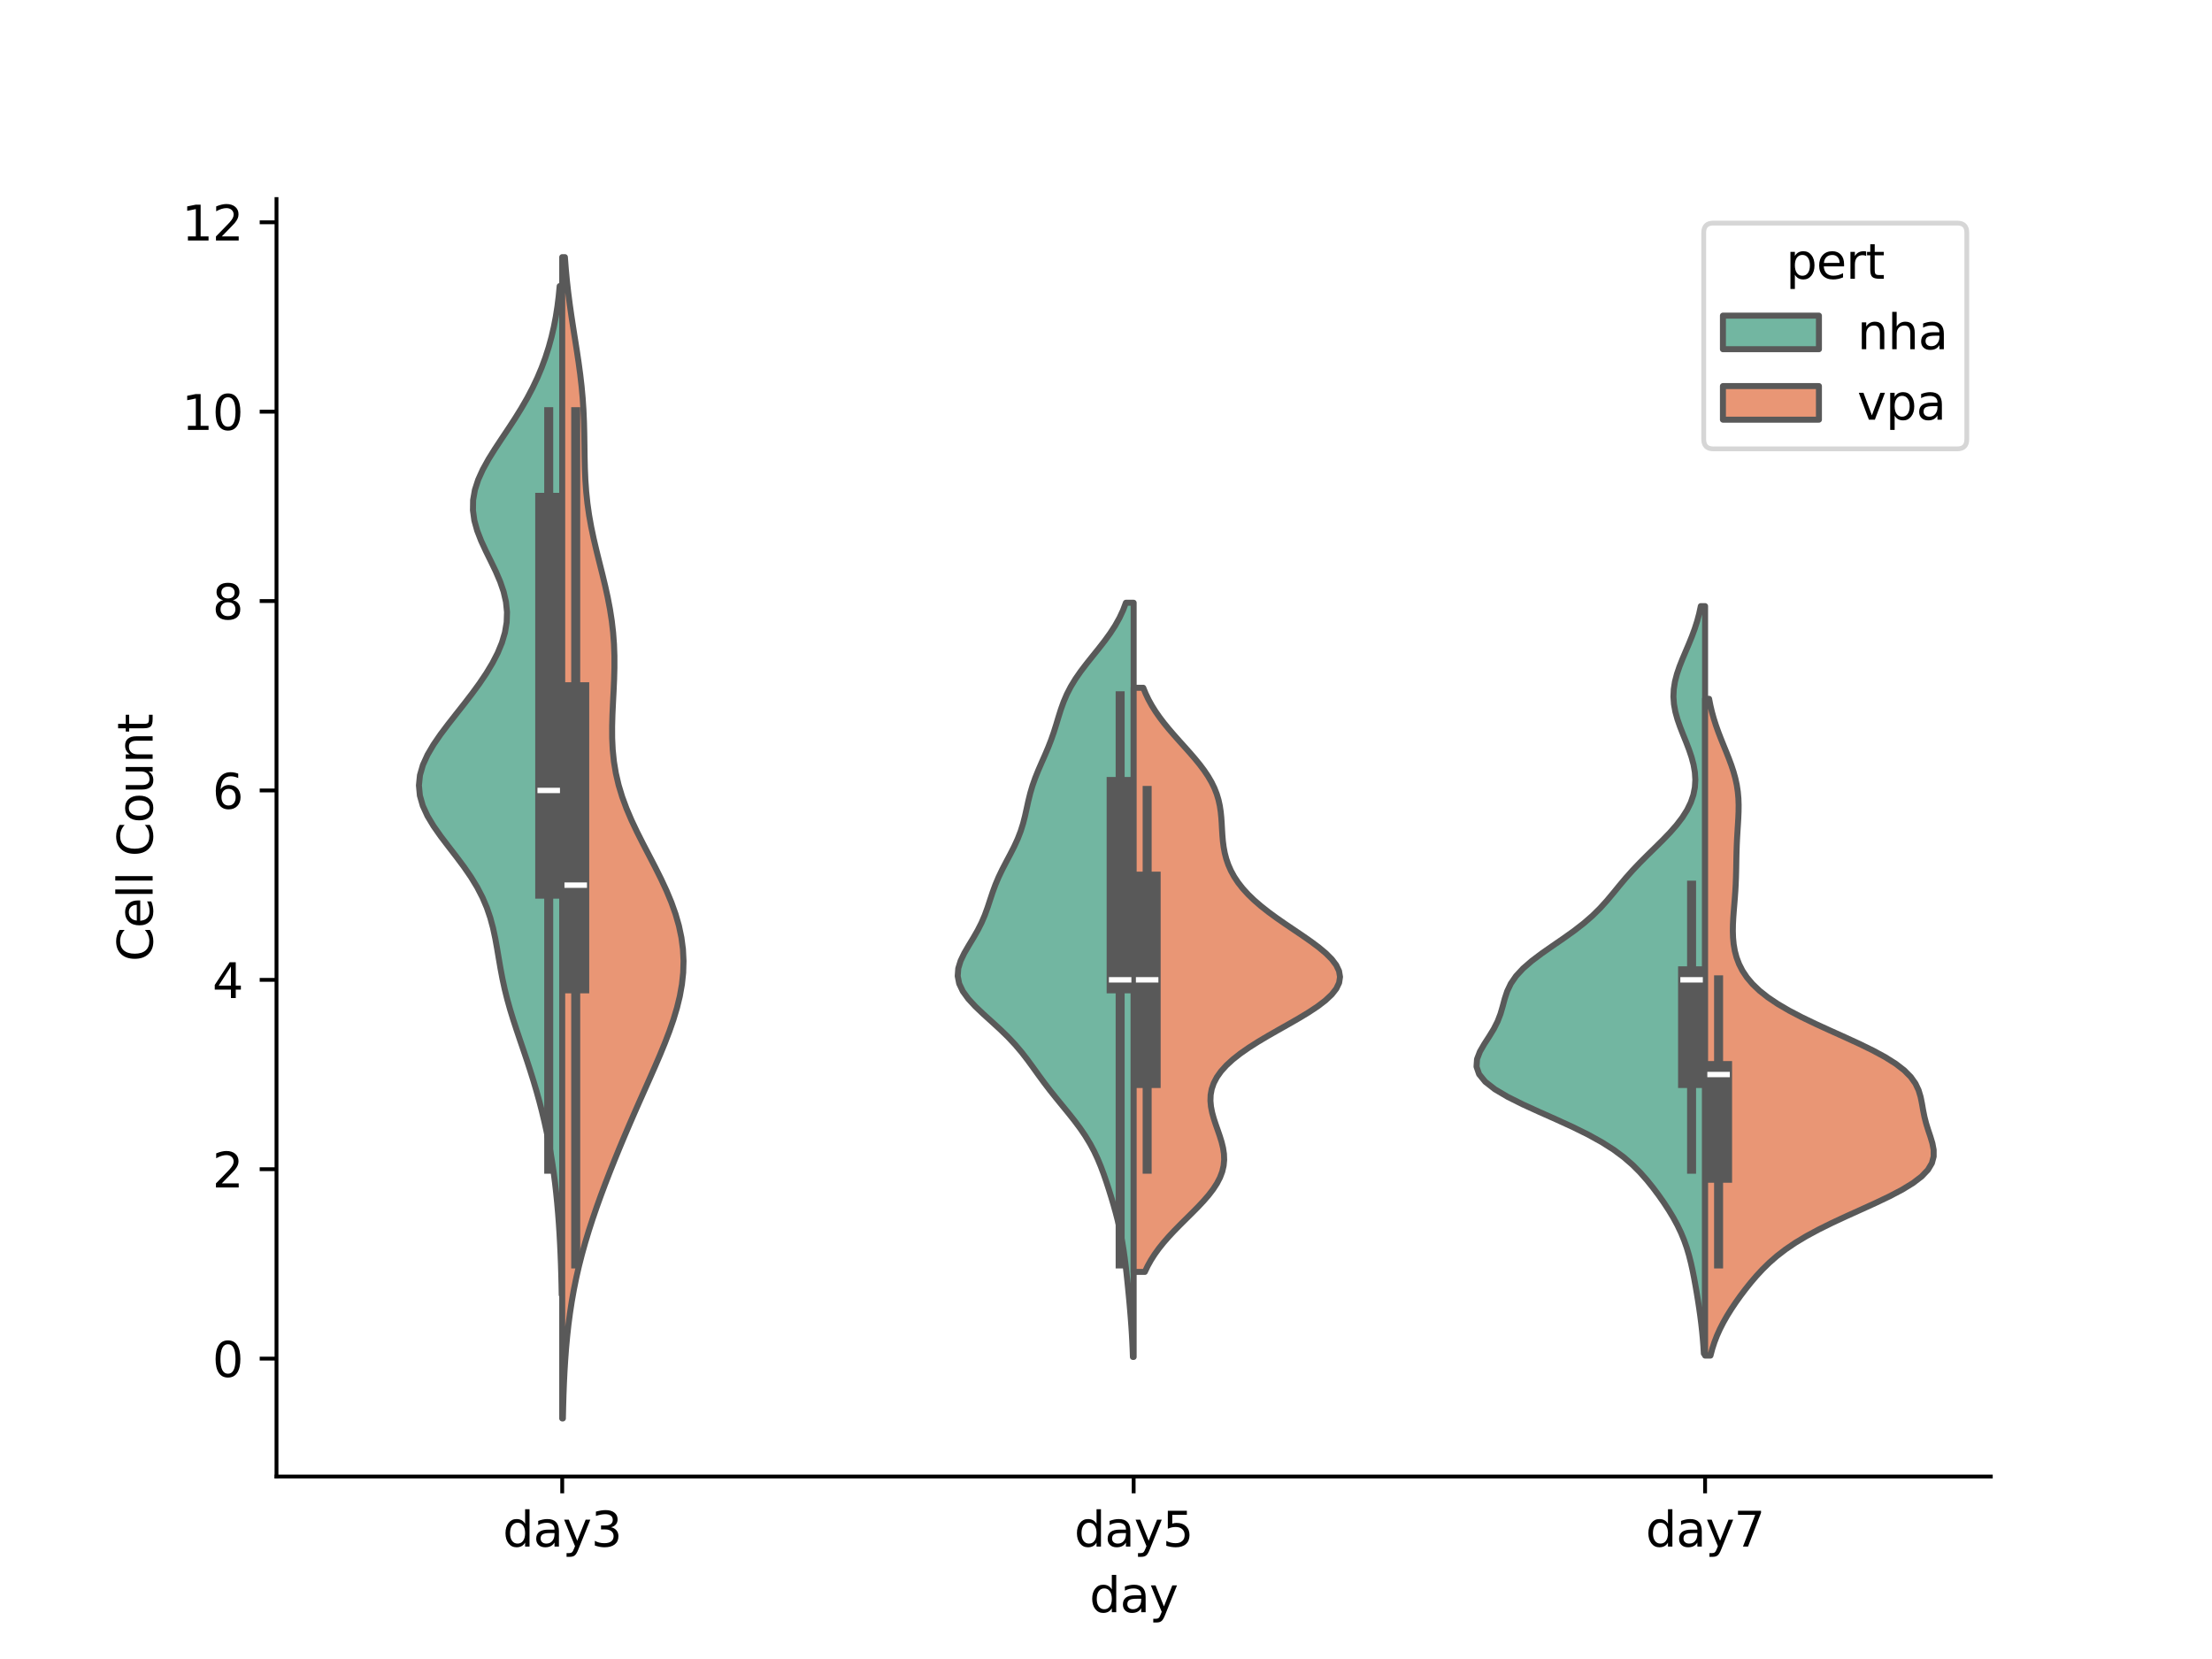 <?xml version="1.0" encoding="utf-8" standalone="no"?>
<!DOCTYPE svg PUBLIC "-//W3C//DTD SVG 1.1//EN"
  "http://www.w3.org/Graphics/SVG/1.1/DTD/svg11.dtd">
<svg xmlns:xlink="http://www.w3.org/1999/xlink" width="460.8pt" height="345.6pt" viewBox="0 0 460.8 345.6" xmlns="http://www.w3.org/2000/svg" version="1.1">
 <defs>
  <style type="text/css">*{stroke-linejoin: round; stroke-linecap: butt}</style>
 </defs>
 <g id="figure_1">
  <g id="patch_1">
   <path d="M 0 345.6 
L 460.8 345.6 
L 460.8 0 
L 0 0 
z
" style="fill: #ffffff"/>
  </g>
  <g id="axes_1">
   <g id="patch_2">
    <path d="M 57.6 307.584 
L 414.72 307.584 
L 414.72 41.472 
L 57.6 41.472 
z
" style="fill: #ffffff"/>
   </g>
   <g id="FillBetweenPolyCollection_1">
    <defs>
     <path id="m354782898d" d="M 117.12 -75.867 
L 117.014 -75.867 
L 116.973 -77.99 
L 116.92 -80.112 
L 116.853 -82.235 
L 116.771 -84.358 
L 116.672 -86.48 
L 116.555 -88.603 
L 116.416 -90.725 
L 116.256 -92.848 
L 116.07 -94.971 
L 115.858 -97.093 
L 115.616 -99.216 
L 115.342 -101.338 
L 115.032 -103.461 
L 114.685 -105.584 
L 114.299 -107.706 
L 113.872 -109.829 
L 113.404 -111.951 
L 112.895 -114.074 
L 112.345 -116.197 
L 111.755 -118.319 
L 111.126 -120.442 
L 110.462 -122.564 
L 109.769 -124.687 
L 109.054 -126.809 
L 108.329 -128.932 
L 107.611 -131.055 
L 106.917 -133.177 
L 106.264 -135.3 
L 105.668 -137.422 
L 105.139 -139.545 
L 104.676 -141.668 
L 104.273 -143.79 
L 103.907 -145.913 
L 103.55 -148.035 
L 103.164 -150.158 
L 102.707 -152.281 
L 102.136 -154.403 
L 101.414 -156.526 
L 100.51 -158.648 
L 99.411 -160.771 
L 98.118 -162.893 
L 96.656 -165.016 
L 95.071 -167.139 
L 93.43 -169.261 
L 91.816 -171.384 
L 90.324 -173.506 
L 89.048 -175.629 
L 88.073 -177.752 
L 87.467 -179.874 
L 87.268 -181.997 
L 87.486 -184.119 
L 88.1 -186.242 
L 89.063 -188.365 
L 90.312 -190.487 
L 91.771 -192.61 
L 93.367 -194.732 
L 95.031 -196.855 
L 96.704 -198.978 
L 98.336 -201.1 
L 99.885 -203.223 
L 101.315 -205.345 
L 102.592 -207.468 
L 103.685 -209.59 
L 104.561 -211.713 
L 105.191 -213.836 
L 105.549 -215.958 
L 105.621 -218.081 
L 105.405 -220.203 
L 104.916 -222.326 
L 104.189 -224.449 
L 103.278 -226.571 
L 102.256 -228.694 
L 101.209 -230.816 
L 100.228 -232.939 
L 99.404 -235.062 
L 98.816 -237.184 
L 98.523 -239.307 
L 98.559 -241.429 
L 98.932 -243.552 
L 99.621 -245.674 
L 100.583 -247.797 
L 101.757 -249.92 
L 103.078 -252.042 
L 104.478 -254.165 
L 105.895 -256.287 
L 107.281 -258.41 
L 108.598 -260.533 
L 109.823 -262.655 
L 110.94 -264.778 
L 111.946 -266.9 
L 112.839 -269.023 
L 113.624 -271.146 
L 114.305 -273.268 
L 114.888 -275.391 
L 115.38 -277.513 
L 115.788 -279.636 
L 116.121 -281.759 
L 116.385 -283.881 
L 116.592 -286.004 
L 117.12 -286.004 
L 117.12 -286.004 
L 117.12 -283.881 
L 117.12 -281.759 
L 117.12 -279.636 
L 117.12 -277.513 
L 117.12 -275.391 
L 117.12 -273.268 
L 117.12 -271.146 
L 117.12 -269.023 
L 117.12 -266.9 
L 117.12 -264.778 
L 117.12 -262.655 
L 117.12 -260.533 
L 117.12 -258.41 
L 117.12 -256.287 
L 117.12 -254.165 
L 117.12 -252.042 
L 117.12 -249.92 
L 117.12 -247.797 
L 117.12 -245.674 
L 117.12 -243.552 
L 117.12 -241.429 
L 117.12 -239.307 
L 117.12 -237.184 
L 117.12 -235.062 
L 117.12 -232.939 
L 117.12 -230.816 
L 117.12 -228.694 
L 117.12 -226.571 
L 117.12 -224.449 
L 117.12 -222.326 
L 117.12 -220.203 
L 117.12 -218.081 
L 117.12 -215.958 
L 117.12 -213.836 
L 117.12 -211.713 
L 117.12 -209.59 
L 117.12 -207.468 
L 117.12 -205.345 
L 117.12 -203.223 
L 117.12 -201.1 
L 117.12 -198.978 
L 117.12 -196.855 
L 117.12 -194.732 
L 117.12 -192.61 
L 117.12 -190.487 
L 117.12 -188.365 
L 117.12 -186.242 
L 117.12 -184.119 
L 117.12 -181.997 
L 117.12 -179.874 
L 117.12 -177.752 
L 117.12 -175.629 
L 117.12 -173.506 
L 117.12 -171.384 
L 117.12 -169.261 
L 117.12 -167.139 
L 117.12 -165.016 
L 117.12 -162.893 
L 117.12 -160.771 
L 117.12 -158.648 
L 117.12 -156.526 
L 117.12 -154.403 
L 117.12 -152.281 
L 117.12 -150.158 
L 117.12 -148.035 
L 117.12 -145.913 
L 117.12 -143.79 
L 117.12 -141.668 
L 117.12 -139.545 
L 117.12 -137.422 
L 117.12 -135.3 
L 117.12 -133.177 
L 117.12 -131.055 
L 117.12 -128.932 
L 117.12 -126.809 
L 117.12 -124.687 
L 117.12 -122.564 
L 117.12 -120.442 
L 117.12 -118.319 
L 117.12 -116.197 
L 117.12 -114.074 
L 117.12 -111.951 
L 117.12 -109.829 
L 117.12 -107.706 
L 117.12 -105.584 
L 117.12 -103.461 
L 117.12 -101.338 
L 117.12 -99.216 
L 117.12 -97.093 
L 117.12 -94.971 
L 117.12 -92.848 
L 117.12 -90.725 
L 117.12 -88.603 
L 117.12 -86.48 
L 117.12 -84.358 
L 117.12 -82.235 
L 117.12 -80.112 
L 117.12 -77.99 
L 117.12 -75.867 
z
" style="stroke: #595959; stroke-width: 1.25"/>
    </defs>
    <g clip-path="url(#pa8c15f5672)">
     <use xlink:href="#m354782898d" x="0" y="345.6" style="fill: #72b6a1; stroke: #595959; stroke-width: 1.25"/>
    </g>
   </g>
   <g id="FillBetweenPolyCollection_2">
    <defs>
     <path id="m3701b8c49a" d="M 117.259 -50.112 
L 117.12 -50.112 
L 117.12 -52.556 
L 117.12 -54.999 
L 117.12 -57.443 
L 117.12 -59.887 
L 117.12 -62.33 
L 117.12 -64.774 
L 117.12 -67.217 
L 117.12 -69.661 
L 117.12 -72.105 
L 117.12 -74.548 
L 117.12 -76.992 
L 117.12 -79.436 
L 117.12 -81.879 
L 117.12 -84.323 
L 117.12 -86.767 
L 117.12 -89.21 
L 117.12 -91.654 
L 117.12 -94.097 
L 117.12 -96.541 
L 117.12 -98.985 
L 117.12 -101.428 
L 117.12 -103.872 
L 117.12 -106.316 
L 117.12 -108.759 
L 117.12 -111.203 
L 117.12 -113.647 
L 117.12 -116.09 
L 117.12 -118.534 
L 117.12 -120.977 
L 117.12 -123.421 
L 117.12 -125.865 
L 117.12 -128.308 
L 117.12 -130.752 
L 117.12 -133.196 
L 117.12 -135.639 
L 117.12 -138.083 
L 117.12 -140.527 
L 117.12 -142.97 
L 117.12 -145.414 
L 117.12 -147.857 
L 117.12 -150.301 
L 117.12 -152.745 
L 117.12 -155.188 
L 117.12 -157.632 
L 117.12 -160.076 
L 117.12 -162.519 
L 117.12 -164.963 
L 117.12 -167.407 
L 117.12 -169.85 
L 117.12 -172.294 
L 117.12 -174.737 
L 117.12 -177.181 
L 117.12 -179.625 
L 117.12 -182.068 
L 117.12 -184.512 
L 117.12 -186.956 
L 117.12 -189.399 
L 117.12 -191.843 
L 117.12 -194.287 
L 117.12 -196.73 
L 117.12 -199.174 
L 117.12 -201.617 
L 117.12 -204.061 
L 117.12 -206.505 
L 117.12 -208.948 
L 117.12 -211.392 
L 117.12 -213.836 
L 117.12 -216.279 
L 117.12 -218.723 
L 117.12 -221.167 
L 117.12 -223.61 
L 117.12 -226.054 
L 117.12 -228.497 
L 117.12 -230.941 
L 117.12 -233.385 
L 117.12 -235.828 
L 117.12 -238.272 
L 117.12 -240.716 
L 117.12 -243.159 
L 117.12 -245.603 
L 117.12 -248.047 
L 117.12 -250.49 
L 117.12 -252.934 
L 117.12 -255.377 
L 117.12 -257.821 
L 117.12 -260.265 
L 117.12 -262.708 
L 117.12 -265.152 
L 117.12 -267.596 
L 117.12 -270.039 
L 117.12 -272.483 
L 117.12 -274.927 
L 117.12 -277.37 
L 117.12 -279.814 
L 117.12 -282.257 
L 117.12 -284.701 
L 117.12 -287.145 
L 117.12 -289.588 
L 117.12 -292.032 
L 117.677 -292.032 
L 117.677 -292.032 
L 117.866 -289.588 
L 118.096 -287.145 
L 118.369 -284.701 
L 118.683 -282.257 
L 119.031 -279.814 
L 119.404 -277.37 
L 119.791 -274.927 
L 120.175 -272.483 
L 120.54 -270.039 
L 120.87 -267.596 
L 121.152 -265.152 
L 121.377 -262.708 
L 121.541 -260.265 
L 121.649 -257.821 
L 121.712 -255.377 
L 121.75 -252.934 
L 121.784 -250.49 
L 121.84 -248.047 
L 121.944 -245.603 
L 122.117 -243.159 
L 122.374 -240.716 
L 122.722 -238.272 
L 123.158 -235.828 
L 123.673 -233.385 
L 124.246 -230.941 
L 124.853 -228.497 
L 125.466 -226.054 
L 126.055 -223.61 
L 126.595 -221.167 
L 127.063 -218.723 
L 127.442 -216.279 
L 127.724 -213.836 
L 127.906 -211.392 
L 127.993 -208.948 
L 127.995 -206.505 
L 127.931 -204.061 
L 127.823 -201.617 
L 127.697 -199.174 
L 127.584 -196.73 
L 127.516 -194.287 
L 127.524 -191.843 
L 127.64 -189.399 
L 127.89 -186.956 
L 128.295 -184.512 
L 128.866 -182.068 
L 129.607 -179.625 
L 130.508 -177.181 
L 131.55 -174.737 
L 132.706 -172.294 
L 133.94 -169.85 
L 135.212 -167.407 
L 136.479 -164.963 
L 137.701 -162.519 
L 138.838 -160.076 
L 139.857 -157.632 
L 140.728 -155.188 
L 141.431 -152.745 
L 141.948 -150.301 
L 142.271 -147.857 
L 142.394 -145.414 
L 142.321 -142.97 
L 142.059 -140.527 
L 141.621 -138.083 
L 141.025 -135.639 
L 140.291 -133.196 
L 139.442 -130.752 
L 138.504 -128.308 
L 137.499 -125.865 
L 136.448 -123.421 
L 135.372 -120.977 
L 134.285 -118.534 
L 133.198 -116.09 
L 132.121 -113.647 
L 131.06 -111.203 
L 130.018 -108.759 
L 128.996 -106.316 
L 127.998 -103.872 
L 127.025 -101.428 
L 126.079 -98.985 
L 125.164 -96.541 
L 124.285 -94.097 
L 123.447 -91.654 
L 122.656 -89.21 
L 121.916 -86.767 
L 121.234 -84.323 
L 120.612 -81.879 
L 120.052 -79.436 
L 119.555 -76.992 
L 119.12 -74.548 
L 118.744 -72.105 
L 118.423 -69.661 
L 118.154 -67.217 
L 117.929 -64.774 
L 117.746 -62.33 
L 117.597 -59.887 
L 117.479 -57.443 
L 117.386 -54.999 
L 117.314 -52.556 
L 117.259 -50.112 
z
" style="stroke: #595959; stroke-width: 1.25"/>
    </defs>
    <g clip-path="url(#pa8c15f5672)">
     <use xlink:href="#m3701b8c49a" x="0" y="345.6" style="fill: #e99675; stroke: #595959; stroke-width: 1.25"/>
    </g>
   </g>
   <g id="FillBetweenPolyCollection_3">
    <defs>
     <path id="m6df3f13c21" d="M 236.16 -62.926 
L 236.005 -62.926 
L 235.947 -64.513 
L 235.875 -66.099 
L 235.788 -67.686 
L 235.686 -69.273 
L 235.569 -70.86 
L 235.441 -72.447 
L 235.302 -74.034 
L 235.155 -75.621 
L 235.001 -77.208 
L 234.841 -78.795 
L 234.672 -80.382 
L 234.491 -81.969 
L 234.292 -83.556 
L 234.067 -85.143 
L 233.811 -86.73 
L 233.518 -88.317 
L 233.183 -89.904 
L 232.808 -91.491 
L 232.395 -93.078 
L 231.95 -94.665 
L 231.479 -96.252 
L 230.985 -97.839 
L 230.467 -99.426 
L 229.918 -101.013 
L 229.324 -102.6 
L 228.667 -104.187 
L 227.924 -105.774 
L 227.076 -107.361 
L 226.112 -108.948 
L 225.032 -110.535 
L 223.848 -112.122 
L 222.59 -113.709 
L 221.292 -115.296 
L 219.995 -116.883 
L 218.73 -118.47 
L 217.517 -120.057 
L 216.351 -121.644 
L 215.21 -123.231 
L 214.049 -124.818 
L 212.82 -126.405 
L 211.473 -127.992 
L 209.982 -129.579 
L 208.35 -131.166 
L 206.617 -132.753 
L 204.862 -134.34 
L 203.191 -135.927 
L 201.723 -137.514 
L 200.571 -139.101 
L 199.818 -140.688 
L 199.506 -142.275 
L 199.625 -143.862 
L 200.115 -145.449 
L 200.879 -147.036 
L 201.8 -148.623 
L 202.763 -150.21 
L 203.674 -151.797 
L 204.477 -153.384 
L 205.156 -154.971 
L 205.733 -156.558 
L 206.256 -158.145 
L 206.785 -159.732 
L 207.369 -161.319 
L 208.041 -162.906 
L 208.802 -164.493 
L 209.627 -166.08 
L 210.47 -167.667 
L 211.278 -169.254 
L 212.004 -170.841 
L 212.619 -172.428 
L 213.12 -174.015 
L 213.526 -175.602 
L 213.879 -177.189 
L 214.229 -178.776 
L 214.622 -180.363 
L 215.092 -181.95 
L 215.651 -183.537 
L 216.29 -185.124 
L 216.979 -186.711 
L 217.679 -188.298 
L 218.353 -189.885 
L 218.972 -191.472 
L 219.526 -193.059 
L 220.026 -194.646 
L 220.505 -196.233 
L 221.005 -197.82 
L 221.574 -199.407 
L 222.254 -200.994 
L 223.073 -202.581 
L 224.041 -204.168 
L 225.144 -205.755 
L 226.352 -207.342 
L 227.62 -208.929 
L 228.897 -210.516 
L 230.132 -212.103 
L 231.281 -213.69 
L 232.31 -215.277 
L 233.2 -216.864 
L 233.943 -218.451 
L 234.543 -220.037 
L 236.16 -220.037 
L 236.16 -220.037 
L 236.16 -218.451 
L 236.16 -216.864 
L 236.16 -215.277 
L 236.16 -213.69 
L 236.16 -212.103 
L 236.16 -210.516 
L 236.16 -208.929 
L 236.16 -207.342 
L 236.16 -205.755 
L 236.16 -204.168 
L 236.16 -202.581 
L 236.16 -200.994 
L 236.16 -199.407 
L 236.16 -197.82 
L 236.16 -196.233 
L 236.16 -194.646 
L 236.16 -193.059 
L 236.16 -191.472 
L 236.16 -189.885 
L 236.16 -188.298 
L 236.16 -186.711 
L 236.16 -185.124 
L 236.16 -183.537 
L 236.16 -181.95 
L 236.16 -180.363 
L 236.16 -178.776 
L 236.16 -177.189 
L 236.16 -175.602 
L 236.16 -174.015 
L 236.16 -172.428 
L 236.16 -170.841 
L 236.16 -169.254 
L 236.16 -167.667 
L 236.16 -166.08 
L 236.16 -164.493 
L 236.16 -162.906 
L 236.16 -161.319 
L 236.16 -159.732 
L 236.16 -158.145 
L 236.16 -156.558 
L 236.16 -154.971 
L 236.16 -153.384 
L 236.16 -151.797 
L 236.16 -150.21 
L 236.16 -148.623 
L 236.16 -147.036 
L 236.16 -145.449 
L 236.16 -143.862 
L 236.16 -142.275 
L 236.16 -140.688 
L 236.16 -139.101 
L 236.16 -137.514 
L 236.16 -135.927 
L 236.16 -134.34 
L 236.16 -132.753 
L 236.16 -131.166 
L 236.16 -129.579 
L 236.16 -127.992 
L 236.16 -126.405 
L 236.16 -124.818 
L 236.16 -123.231 
L 236.16 -121.644 
L 236.16 -120.057 
L 236.16 -118.47 
L 236.16 -116.883 
L 236.16 -115.296 
L 236.16 -113.709 
L 236.16 -112.122 
L 236.16 -110.535 
L 236.16 -108.948 
L 236.16 -107.361 
L 236.16 -105.774 
L 236.16 -104.187 
L 236.16 -102.6 
L 236.16 -101.013 
L 236.16 -99.426 
L 236.16 -97.839 
L 236.16 -96.252 
L 236.16 -94.665 
L 236.16 -93.078 
L 236.16 -91.491 
L 236.16 -89.904 
L 236.16 -88.317 
L 236.16 -86.73 
L 236.16 -85.143 
L 236.16 -83.556 
L 236.16 -81.969 
L 236.16 -80.382 
L 236.16 -78.795 
L 236.16 -77.208 
L 236.16 -75.621 
L 236.16 -74.034 
L 236.16 -72.447 
L 236.16 -70.86 
L 236.16 -69.273 
L 236.16 -67.686 
L 236.16 -66.099 
L 236.16 -64.513 
L 236.16 -62.926 
z
" style="stroke: #595959; stroke-width: 1.25"/>
    </defs>
    <g clip-path="url(#pa8c15f5672)">
     <use xlink:href="#m6df3f13c21" x="0" y="345.6" style="fill: #72b6a1; stroke: #595959; stroke-width: 1.25"/>
    </g>
   </g>
   <g id="FillBetweenPolyCollection_4">
    <defs>
     <path id="m800e8dbdcb" d="M 238.493 -80.639 
L 236.16 -80.639 
L 236.16 -81.868 
L 236.16 -83.098 
L 236.16 -84.327 
L 236.16 -85.556 
L 236.16 -86.785 
L 236.16 -88.014 
L 236.16 -89.243 
L 236.16 -90.472 
L 236.16 -91.702 
L 236.16 -92.931 
L 236.16 -94.16 
L 236.16 -95.389 
L 236.16 -96.618 
L 236.16 -97.847 
L 236.16 -99.076 
L 236.16 -100.305 
L 236.16 -101.535 
L 236.16 -102.764 
L 236.16 -103.993 
L 236.16 -105.222 
L 236.16 -106.451 
L 236.16 -107.68 
L 236.16 -108.909 
L 236.16 -110.139 
L 236.16 -111.368 
L 236.16 -112.597 
L 236.16 -113.826 
L 236.16 -115.055 
L 236.16 -116.284 
L 236.16 -117.513 
L 236.16 -118.743 
L 236.16 -119.972 
L 236.16 -121.201 
L 236.16 -122.43 
L 236.16 -123.659 
L 236.16 -124.888 
L 236.16 -126.117 
L 236.16 -127.346 
L 236.16 -128.576 
L 236.16 -129.805 
L 236.16 -131.034 
L 236.16 -132.263 
L 236.16 -133.492 
L 236.16 -134.721 
L 236.16 -135.95 
L 236.16 -137.18 
L 236.16 -138.409 
L 236.16 -139.638 
L 236.16 -140.867 
L 236.16 -142.096 
L 236.16 -143.325 
L 236.16 -144.554 
L 236.16 -145.783 
L 236.16 -147.013 
L 236.16 -148.242 
L 236.16 -149.471 
L 236.16 -150.7 
L 236.16 -151.929 
L 236.16 -153.158 
L 236.16 -154.387 
L 236.16 -155.617 
L 236.16 -156.846 
L 236.16 -158.075 
L 236.16 -159.304 
L 236.16 -160.533 
L 236.16 -161.762 
L 236.16 -162.991 
L 236.16 -164.22 
L 236.16 -165.45 
L 236.16 -166.679 
L 236.16 -167.908 
L 236.16 -169.137 
L 236.16 -170.366 
L 236.16 -171.595 
L 236.16 -172.824 
L 236.16 -174.054 
L 236.16 -175.283 
L 236.16 -176.512 
L 236.16 -177.741 
L 236.16 -178.97 
L 236.16 -180.199 
L 236.16 -181.428 
L 236.16 -182.658 
L 236.16 -183.887 
L 236.16 -185.116 
L 236.16 -186.345 
L 236.16 -187.574 
L 236.16 -188.803 
L 236.16 -190.032 
L 236.16 -191.261 
L 236.16 -192.491 
L 236.16 -193.72 
L 236.16 -194.949 
L 236.16 -196.178 
L 236.16 -197.407 
L 236.16 -198.636 
L 236.16 -199.865 
L 236.16 -201.095 
L 236.16 -202.324 
L 238.163 -202.324 
L 238.163 -202.324 
L 238.667 -201.095 
L 239.256 -199.865 
L 239.935 -198.636 
L 240.703 -197.407 
L 241.559 -196.178 
L 242.494 -194.949 
L 243.499 -193.72 
L 244.557 -192.491 
L 245.65 -191.261 
L 246.756 -190.032 
L 247.853 -188.803 
L 248.914 -187.574 
L 249.918 -186.345 
L 250.842 -185.116 
L 251.668 -183.887 
L 252.385 -182.658 
L 252.985 -181.428 
L 253.467 -180.199 
L 253.838 -178.97 
L 254.109 -177.741 
L 254.296 -176.512 
L 254.419 -175.283 
L 254.503 -174.054 
L 254.57 -172.824 
L 254.645 -171.595 
L 254.75 -170.366 
L 254.909 -169.137 
L 255.138 -167.908 
L 255.457 -166.679 
L 255.881 -165.45 
L 256.422 -164.22 
L 257.094 -162.991 
L 257.907 -161.762 
L 258.869 -160.533 
L 259.985 -159.304 
L 261.256 -158.075 
L 262.678 -156.846 
L 264.239 -155.617 
L 265.919 -154.387 
L 267.688 -153.158 
L 269.506 -151.929 
L 271.325 -150.7 
L 273.089 -149.471 
L 274.737 -148.242 
L 276.206 -147.013 
L 277.432 -145.783 
L 278.361 -144.554 
L 278.945 -143.325 
L 279.152 -142.096 
L 278.963 -140.867 
L 278.377 -139.638 
L 277.412 -138.409 
L 276.099 -137.18 
L 274.487 -135.95 
L 272.632 -134.721 
L 270.601 -133.492 
L 268.463 -132.263 
L 266.286 -131.034 
L 264.135 -129.805 
L 262.068 -128.576 
L 260.134 -127.346 
L 258.372 -126.117 
L 256.813 -124.888 
L 255.475 -123.659 
L 254.368 -122.43 
L 253.495 -121.201 
L 252.851 -119.972 
L 252.424 -118.743 
L 252.199 -117.513 
L 252.156 -116.284 
L 252.269 -115.055 
L 252.512 -113.826 
L 252.852 -112.597 
L 253.256 -111.368 
L 253.688 -110.139 
L 254.111 -108.909 
L 254.489 -107.68 
L 254.786 -106.451 
L 254.971 -105.222 
L 255.017 -103.993 
L 254.904 -102.764 
L 254.617 -101.535 
L 254.153 -100.305 
L 253.515 -99.076 
L 252.715 -97.847 
L 251.77 -96.618 
L 250.706 -95.389 
L 249.552 -94.16 
L 248.338 -92.931 
L 247.097 -91.702 
L 245.859 -90.472 
L 244.653 -89.243 
L 243.502 -88.014 
L 242.425 -86.785 
L 241.438 -85.556 
L 240.549 -84.327 
L 239.762 -83.098 
L 239.078 -81.868 
L 238.493 -80.639 
z
" style="stroke: #595959; stroke-width: 1.25"/>
    </defs>
    <g clip-path="url(#pa8c15f5672)">
     <use xlink:href="#m800e8dbdcb" x="0" y="345.6" style="fill: #e99675; stroke: #595959; stroke-width: 1.25"/>
    </g>
   </g>
   <g id="FillBetweenPolyCollection_5">
    <defs>
     <path id="m4fd8e6f5b4" d="M 355.2 -63.63 
L 354.943 -63.63 
L 354.844 -65.202 
L 354.72 -66.775 
L 354.569 -68.348 
L 354.393 -69.921 
L 354.191 -71.493 
L 353.968 -73.066 
L 353.727 -74.639 
L 353.471 -76.212 
L 353.2 -77.784 
L 352.912 -79.357 
L 352.601 -80.93 
L 352.253 -82.503 
L 351.855 -84.076 
L 351.389 -85.648 
L 350.838 -87.221 
L 350.189 -88.794 
L 349.437 -90.367 
L 348.583 -91.939 
L 347.634 -93.512 
L 346.603 -95.085 
L 345.497 -96.658 
L 344.317 -98.23 
L 343.048 -99.803 
L 341.655 -101.376 
L 340.085 -102.949 
L 338.274 -104.521 
L 336.156 -106.094 
L 333.683 -107.667 
L 330.838 -109.24 
L 327.654 -110.813 
L 324.222 -112.385 
L 320.686 -113.958 
L 317.237 -115.531 
L 314.082 -117.104 
L 311.421 -118.676 
L 309.407 -120.249 
L 308.127 -121.822 
L 307.584 -123.395 
L 307.693 -124.967 
L 308.3 -126.54 
L 309.212 -128.113 
L 310.229 -129.686 
L 311.188 -131.259 
L 311.982 -132.831 
L 312.585 -134.404 
L 313.044 -135.977 
L 313.465 -137.55 
L 313.984 -139.122 
L 314.735 -140.695 
L 315.817 -142.268 
L 317.273 -143.841 
L 319.085 -145.413 
L 321.177 -146.986 
L 323.433 -148.559 
L 325.721 -150.132 
L 327.922 -151.704 
L 329.948 -153.277 
L 331.756 -154.85 
L 333.348 -156.423 
L 334.769 -157.996 
L 336.086 -159.568 
L 337.373 -161.141 
L 338.697 -162.714 
L 340.099 -164.287 
L 341.593 -165.859 
L 343.163 -167.432 
L 344.771 -169.005 
L 346.361 -170.578 
L 347.876 -172.15 
L 349.258 -173.723 
L 350.463 -175.296 
L 351.458 -176.869 
L 352.227 -178.442 
L 352.765 -180.014 
L 353.075 -181.587 
L 353.171 -183.16 
L 353.071 -184.733 
L 352.798 -186.305 
L 352.38 -187.878 
L 351.849 -189.451 
L 351.245 -191.024 
L 350.611 -192.596 
L 349.996 -194.169 
L 349.447 -195.742 
L 349.009 -197.315 
L 348.721 -198.888 
L 348.606 -200.46 
L 348.677 -202.033 
L 348.926 -203.606 
L 349.335 -205.179 
L 349.87 -206.751 
L 350.492 -208.324 
L 351.158 -209.897 
L 351.826 -211.47 
L 352.463 -213.042 
L 353.042 -214.615 
L 353.546 -216.188 
L 353.968 -217.761 
L 354.308 -219.333 
L 355.2 -219.333 
L 355.2 -219.333 
L 355.2 -217.761 
L 355.2 -216.188 
L 355.2 -214.615 
L 355.2 -213.042 
L 355.2 -211.47 
L 355.2 -209.897 
L 355.2 -208.324 
L 355.2 -206.751 
L 355.2 -205.179 
L 355.2 -203.606 
L 355.2 -202.033 
L 355.2 -200.46 
L 355.2 -198.888 
L 355.2 -197.315 
L 355.2 -195.742 
L 355.2 -194.169 
L 355.2 -192.596 
L 355.2 -191.024 
L 355.2 -189.451 
L 355.2 -187.878 
L 355.2 -186.305 
L 355.2 -184.733 
L 355.2 -183.16 
L 355.2 -181.587 
L 355.2 -180.014 
L 355.2 -178.442 
L 355.2 -176.869 
L 355.2 -175.296 
L 355.2 -173.723 
L 355.2 -172.15 
L 355.2 -170.578 
L 355.2 -169.005 
L 355.2 -167.432 
L 355.2 -165.859 
L 355.2 -164.287 
L 355.2 -162.714 
L 355.2 -161.141 
L 355.2 -159.568 
L 355.2 -157.996 
L 355.2 -156.423 
L 355.2 -154.85 
L 355.2 -153.277 
L 355.2 -151.704 
L 355.2 -150.132 
L 355.2 -148.559 
L 355.2 -146.986 
L 355.2 -145.413 
L 355.2 -143.841 
L 355.2 -142.268 
L 355.2 -140.695 
L 355.2 -139.122 
L 355.2 -137.55 
L 355.2 -135.977 
L 355.2 -134.404 
L 355.2 -132.831 
L 355.2 -131.259 
L 355.2 -129.686 
L 355.2 -128.113 
L 355.2 -126.54 
L 355.2 -124.967 
L 355.2 -123.395 
L 355.2 -121.822 
L 355.2 -120.249 
L 355.2 -118.676 
L 355.2 -117.104 
L 355.2 -115.531 
L 355.2 -113.958 
L 355.2 -112.385 
L 355.2 -110.813 
L 355.2 -109.24 
L 355.2 -107.667 
L 355.2 -106.094 
L 355.2 -104.521 
L 355.2 -102.949 
L 355.2 -101.376 
L 355.2 -99.803 
L 355.2 -98.23 
L 355.2 -96.658 
L 355.2 -95.085 
L 355.2 -93.512 
L 355.2 -91.939 
L 355.2 -90.367 
L 355.2 -88.794 
L 355.2 -87.221 
L 355.2 -85.648 
L 355.2 -84.076 
L 355.2 -82.503 
L 355.2 -80.93 
L 355.2 -79.357 
L 355.2 -77.784 
L 355.2 -76.212 
L 355.2 -74.639 
L 355.2 -73.066 
L 355.2 -71.493 
L 355.2 -69.921 
L 355.2 -68.348 
L 355.2 -66.775 
L 355.2 -65.202 
L 355.2 -63.63 
z
" style="stroke: #595959; stroke-width: 1.25"/>
    </defs>
    <g clip-path="url(#pa8c15f5672)">
     <use xlink:href="#m4fd8e6f5b4" x="0" y="345.6" style="fill: #72b6a1; stroke: #595959; stroke-width: 1.25"/>
    </g>
   </g>
   <g id="FillBetweenPolyCollection_6">
    <defs>
     <path id="mfcfcdadfb9" d="M 356.325 -63.211 
L 355.2 -63.211 
L 355.2 -64.592 
L 355.2 -65.974 
L 355.2 -67.356 
L 355.2 -68.738 
L 355.2 -70.12 
L 355.2 -71.502 
L 355.2 -72.884 
L 355.2 -74.266 
L 355.2 -75.648 
L 355.2 -77.03 
L 355.2 -78.412 
L 355.2 -79.794 
L 355.2 -81.176 
L 355.2 -82.558 
L 355.2 -83.94 
L 355.2 -85.322 
L 355.2 -86.704 
L 355.2 -88.086 
L 355.2 -89.468 
L 355.2 -90.85 
L 355.2 -92.232 
L 355.2 -93.614 
L 355.2 -94.996 
L 355.2 -96.378 
L 355.2 -97.76 
L 355.2 -99.142 
L 355.2 -100.524 
L 355.2 -101.906 
L 355.2 -103.288 
L 355.2 -104.67 
L 355.2 -106.052 
L 355.2 -107.434 
L 355.2 -108.816 
L 355.2 -110.197 
L 355.2 -111.579 
L 355.2 -112.961 
L 355.2 -114.343 
L 355.2 -115.725 
L 355.2 -117.107 
L 355.2 -118.489 
L 355.2 -119.871 
L 355.2 -121.253 
L 355.2 -122.635 
L 355.2 -124.017 
L 355.2 -125.399 
L 355.2 -126.781 
L 355.2 -128.163 
L 355.2 -129.545 
L 355.2 -130.927 
L 355.2 -132.309 
L 355.2 -133.691 
L 355.2 -135.073 
L 355.2 -136.455 
L 355.2 -137.837 
L 355.2 -139.219 
L 355.2 -140.601 
L 355.2 -141.983 
L 355.2 -143.365 
L 355.2 -144.747 
L 355.2 -146.129 
L 355.2 -147.511 
L 355.2 -148.893 
L 355.2 -150.275 
L 355.2 -151.657 
L 355.2 -153.039 
L 355.2 -154.421 
L 355.2 -155.802 
L 355.2 -157.184 
L 355.2 -158.566 
L 355.2 -159.948 
L 355.2 -161.33 
L 355.2 -162.712 
L 355.2 -164.094 
L 355.2 -165.476 
L 355.2 -166.858 
L 355.2 -168.24 
L 355.2 -169.622 
L 355.2 -171.004 
L 355.2 -172.386 
L 355.2 -173.768 
L 355.2 -175.15 
L 355.2 -176.532 
L 355.2 -177.914 
L 355.2 -179.296 
L 355.2 -180.678 
L 355.2 -182.06 
L 355.2 -183.442 
L 355.2 -184.824 
L 355.2 -186.206 
L 355.2 -187.588 
L 355.2 -188.97 
L 355.2 -190.352 
L 355.2 -191.734 
L 355.2 -193.116 
L 355.2 -194.498 
L 355.2 -195.88 
L 355.2 -197.262 
L 355.2 -198.644 
L 355.2 -200.026 
L 356.037 -200.026 
L 356.037 -200.026 
L 356.307 -198.644 
L 356.634 -197.262 
L 357.02 -195.88 
L 357.462 -194.498 
L 357.955 -193.116 
L 358.487 -191.734 
L 359.044 -190.352 
L 359.608 -188.97 
L 360.156 -187.588 
L 360.669 -186.206 
L 361.125 -184.824 
L 361.507 -183.442 
L 361.806 -182.06 
L 362.016 -180.678 
L 362.141 -179.296 
L 362.189 -177.914 
L 362.175 -176.532 
L 362.118 -175.15 
L 362.037 -173.768 
L 361.949 -172.386 
L 361.867 -171.004 
L 361.802 -169.622 
L 361.754 -168.24 
L 361.721 -166.858 
L 361.696 -165.476 
L 361.669 -164.094 
L 361.631 -162.712 
L 361.575 -161.33 
L 361.498 -159.948 
L 361.4 -158.566 
L 361.289 -157.184 
L 361.176 -155.802 
L 361.075 -154.421 
L 361.004 -153.039 
L 360.981 -151.657 
L 361.025 -150.275 
L 361.157 -148.893 
L 361.396 -147.511 
L 361.764 -146.129 
L 362.288 -144.747 
L 362.996 -143.365 
L 363.918 -141.983 
L 365.087 -140.601 
L 366.534 -139.219 
L 368.281 -137.837 
L 370.34 -136.455 
L 372.706 -135.073 
L 375.35 -133.691 
L 378.219 -132.309 
L 381.236 -130.927 
L 384.304 -129.545 
L 387.311 -128.163 
L 390.144 -126.781 
L 392.699 -125.399 
L 394.896 -124.017 
L 396.684 -122.635 
L 398.052 -121.253 
L 399.029 -119.871 
L 399.68 -118.489 
L 400.096 -117.107 
L 400.376 -115.725 
L 400.617 -114.343 
L 400.893 -112.961 
L 401.246 -111.579 
L 401.675 -110.197 
L 402.137 -108.816 
L 402.552 -107.434 
L 402.816 -106.052 
L 402.816 -104.67 
L 402.446 -103.288 
L 401.626 -101.906 
L 400.312 -100.524 
L 398.503 -99.142 
L 396.241 -97.76 
L 393.607 -96.378 
L 390.711 -94.996 
L 387.673 -93.614 
L 384.615 -92.232 
L 381.646 -90.85 
L 378.853 -89.468 
L 376.292 -88.086 
L 373.993 -86.704 
L 371.956 -85.322 
L 370.163 -83.94 
L 368.58 -82.558 
L 367.168 -81.176 
L 365.888 -79.794 
L 364.708 -78.412 
L 363.604 -77.03 
L 362.562 -75.648 
L 361.577 -74.266 
L 360.65 -72.884 
L 359.789 -71.502 
L 359.002 -70.12 
L 358.294 -68.738 
L 357.673 -67.356 
L 357.14 -65.974 
L 356.692 -64.592 
L 356.325 -63.211 
z
" style="stroke: #595959; stroke-width: 1.25"/>
    </defs>
    <g clip-path="url(#pa8c15f5672)">
     <use xlink:href="#mfcfcdadfb9" x="0" y="345.6" style="fill: #e99675; stroke: #595959; stroke-width: 1.25"/>
    </g>
   </g>
   <g id="patch_3">
    <path d="M 117.12 283.026 
L 117.12 283.026 
L 117.12 283.026 
L 117.12 283.026 
z
" clip-path="url(#pa8c15f5672)" style="fill: #72b6a1; stroke: #595959; stroke-width: 1.25; stroke-linejoin: miter"/>
   </g>
   <g id="patch_4">
    <path d="M 117.12 283.026 
L 117.12 283.026 
L 117.12 283.026 
L 117.12 283.026 
z
" clip-path="url(#pa8c15f5672)" style="fill: #e99675; stroke: #595959; stroke-width: 1.25; stroke-linejoin: miter"/>
   </g>
   <g id="matplotlib.axis_1">
    <g id="xtick_1">
     <g id="line2d_1">
      <defs>
       <path id="mdaf6d26849" d="M 0 0 
L 0 3.5 
" style="stroke: #000000; stroke-width: 0.8"/>
      </defs>
      <g>
       <use xlink:href="#mdaf6d26849" x="117.12" y="307.584" style="stroke: #000000; stroke-width: 0.8"/>
      </g>
     </g>
     <g id="text_1">
      <!-- day3 -->
      <g transform="translate(104.741 322.182) scale(0.1 -0.1)">
       <defs>
        <path id="DejaVuSans-64" d="M 2906 2969 
L 2906 4863 
L 3481 4863 
L 3481 0 
L 2906 0 
L 2906 525 
Q 2725 213 2448 61 
Q 2172 -91 1784 -91 
Q 1150 -91 751 415 
Q 353 922 353 1747 
Q 353 2572 751 3078 
Q 1150 3584 1784 3584 
Q 2172 3584 2448 3432 
Q 2725 3281 2906 2969 
z
M 947 1747 
Q 947 1113 1208 752 
Q 1469 391 1925 391 
Q 2381 391 2643 752 
Q 2906 1113 2906 1747 
Q 2906 2381 2643 2742 
Q 2381 3103 1925 3103 
Q 1469 3103 1208 2742 
Q 947 2381 947 1747 
z
" transform="scale(0.016)"/>
        <path id="DejaVuSans-61" d="M 2194 1759 
Q 1497 1759 1228 1600 
Q 959 1441 959 1056 
Q 959 750 1161 570 
Q 1363 391 1709 391 
Q 2188 391 2477 730 
Q 2766 1069 2766 1631 
L 2766 1759 
L 2194 1759 
z
M 3341 1997 
L 3341 0 
L 2766 0 
L 2766 531 
Q 2569 213 2275 61 
Q 1981 -91 1556 -91 
Q 1019 -91 701 211 
Q 384 513 384 1019 
Q 384 1609 779 1909 
Q 1175 2209 1959 2209 
L 2766 2209 
L 2766 2266 
Q 2766 2663 2505 2880 
Q 2244 3097 1772 3097 
Q 1472 3097 1187 3025 
Q 903 2953 641 2809 
L 641 3341 
Q 956 3463 1253 3523 
Q 1550 3584 1831 3584 
Q 2591 3584 2966 3190 
Q 3341 2797 3341 1997 
z
" transform="scale(0.016)"/>
        <path id="DejaVuSans-79" d="M 2059 -325 
Q 1816 -950 1584 -1140 
Q 1353 -1331 966 -1331 
L 506 -1331 
L 506 -850 
L 844 -850 
Q 1081 -850 1212 -737 
Q 1344 -625 1503 -206 
L 1606 56 
L 191 3500 
L 800 3500 
L 1894 763 
L 2988 3500 
L 3597 3500 
L 2059 -325 
z
" transform="scale(0.016)"/>
        <path id="DejaVuSans-33" d="M 2597 2516 
Q 3050 2419 3304 2112 
Q 3559 1806 3559 1356 
Q 3559 666 3084 287 
Q 2609 -91 1734 -91 
Q 1441 -91 1130 -33 
Q 819 25 488 141 
L 488 750 
Q 750 597 1062 519 
Q 1375 441 1716 441 
Q 2309 441 2620 675 
Q 2931 909 2931 1356 
Q 2931 1769 2642 2001 
Q 2353 2234 1838 2234 
L 1294 2234 
L 1294 2753 
L 1863 2753 
Q 2328 2753 2575 2939 
Q 2822 3125 2822 3475 
Q 2822 3834 2567 4026 
Q 2313 4219 1838 4219 
Q 1578 4219 1281 4162 
Q 984 4106 628 3988 
L 628 4550 
Q 988 4650 1302 4700 
Q 1616 4750 1894 4750 
Q 2613 4750 3031 4423 
Q 3450 4097 3450 3541 
Q 3450 3153 3228 2886 
Q 3006 2619 2597 2516 
z
" transform="scale(0.016)"/>
       </defs>
       <use xlink:href="#DejaVuSans-64"/>
       <use xlink:href="#DejaVuSans-61" transform="translate(63.477 0)"/>
       <use xlink:href="#DejaVuSans-79" transform="translate(124.756 0)"/>
       <use xlink:href="#DejaVuSans-33" transform="translate(183.936 0)"/>
      </g>
     </g>
    </g>
    <g id="xtick_2">
     <g id="line2d_2">
      <g>
       <use xlink:href="#mdaf6d26849" x="236.16" y="307.584" style="stroke: #000000; stroke-width: 0.8"/>
      </g>
     </g>
     <g id="text_2">
      <!-- day5 -->
      <g transform="translate(223.781 322.182) scale(0.1 -0.1)">
       <defs>
        <path id="DejaVuSans-35" d="M 691 4666 
L 3169 4666 
L 3169 4134 
L 1269 4134 
L 1269 2991 
Q 1406 3038 1543 3061 
Q 1681 3084 1819 3084 
Q 2600 3084 3056 2656 
Q 3513 2228 3513 1497 
Q 3513 744 3044 326 
Q 2575 -91 1722 -91 
Q 1428 -91 1123 -41 
Q 819 9 494 109 
L 494 744 
Q 775 591 1075 516 
Q 1375 441 1709 441 
Q 2250 441 2565 725 
Q 2881 1009 2881 1497 
Q 2881 1984 2565 2268 
Q 2250 2553 1709 2553 
Q 1456 2553 1204 2497 
Q 953 2441 691 2322 
L 691 4666 
z
" transform="scale(0.016)"/>
       </defs>
       <use xlink:href="#DejaVuSans-64"/>
       <use xlink:href="#DejaVuSans-61" transform="translate(63.477 0)"/>
       <use xlink:href="#DejaVuSans-79" transform="translate(124.756 0)"/>
       <use xlink:href="#DejaVuSans-35" transform="translate(183.936 0)"/>
      </g>
     </g>
    </g>
    <g id="xtick_3">
     <g id="line2d_3">
      <g>
       <use xlink:href="#mdaf6d26849" x="355.2" y="307.584" style="stroke: #000000; stroke-width: 0.8"/>
      </g>
     </g>
     <g id="text_3">
      <!-- day7 -->
      <g transform="translate(342.821 322.182) scale(0.1 -0.1)">
       <defs>
        <path id="DejaVuSans-37" d="M 525 4666 
L 3525 4666 
L 3525 4397 
L 1831 0 
L 1172 0 
L 2766 4134 
L 525 4134 
L 525 4666 
z
" transform="scale(0.016)"/>
       </defs>
       <use xlink:href="#DejaVuSans-64"/>
       <use xlink:href="#DejaVuSans-61" transform="translate(63.477 0)"/>
       <use xlink:href="#DejaVuSans-79" transform="translate(124.756 0)"/>
       <use xlink:href="#DejaVuSans-37" transform="translate(183.936 0)"/>
      </g>
     </g>
    </g>
    <g id="text_4">
     <!-- day -->
     <g transform="translate(226.962 335.861) scale(0.1 -0.1)">
      <use xlink:href="#DejaVuSans-64"/>
      <use xlink:href="#DejaVuSans-61" transform="translate(63.477 0)"/>
      <use xlink:href="#DejaVuSans-79" transform="translate(124.756 0)"/>
     </g>
    </g>
   </g>
   <g id="matplotlib.axis_2">
    <g id="ytick_1">
     <g id="line2d_4">
      <defs>
       <path id="m339593afac" d="M 0 0 
L -3.5 0 
" style="stroke: #000000; stroke-width: 0.8"/>
      </defs>
      <g>
       <use xlink:href="#m339593afac" x="57.6" y="283.026" style="stroke: #000000; stroke-width: 0.8"/>
      </g>
     </g>
     <g id="text_5">
      <!-- 0 -->
      <g transform="translate(44.237 286.826) scale(0.1 -0.1)">
       <defs>
        <path id="DejaVuSans-30" d="M 2034 4250 
Q 1547 4250 1301 3770 
Q 1056 3291 1056 2328 
Q 1056 1369 1301 889 
Q 1547 409 2034 409 
Q 2525 409 2770 889 
Q 3016 1369 3016 2328 
Q 3016 3291 2770 3770 
Q 2525 4250 2034 4250 
z
M 2034 4750 
Q 2819 4750 3233 4129 
Q 3647 3509 3647 2328 
Q 3647 1150 3233 529 
Q 2819 -91 2034 -91 
Q 1250 -91 836 529 
Q 422 1150 422 2328 
Q 422 3509 836 4129 
Q 1250 4750 2034 4750 
z
" transform="scale(0.016)"/>
       </defs>
       <use xlink:href="#DejaVuSans-30"/>
      </g>
     </g>
    </g>
    <g id="ytick_2">
     <g id="line2d_5">
      <g>
       <use xlink:href="#m339593afac" x="57.6" y="243.572" style="stroke: #000000; stroke-width: 0.8"/>
      </g>
     </g>
     <g id="text_6">
      <!-- 2 -->
      <g transform="translate(44.237 247.372) scale(0.1 -0.1)">
       <defs>
        <path id="DejaVuSans-32" d="M 1228 531 
L 3431 531 
L 3431 0 
L 469 0 
L 469 531 
Q 828 903 1448 1529 
Q 2069 2156 2228 2338 
Q 2531 2678 2651 2914 
Q 2772 3150 2772 3378 
Q 2772 3750 2511 3984 
Q 2250 4219 1831 4219 
Q 1534 4219 1204 4116 
Q 875 4013 500 3803 
L 500 4441 
Q 881 4594 1212 4672 
Q 1544 4750 1819 4750 
Q 2544 4750 2975 4387 
Q 3406 4025 3406 3419 
Q 3406 3131 3298 2873 
Q 3191 2616 2906 2266 
Q 2828 2175 2409 1742 
Q 1991 1309 1228 531 
z
" transform="scale(0.016)"/>
       </defs>
       <use xlink:href="#DejaVuSans-32"/>
      </g>
     </g>
    </g>
    <g id="ytick_3">
     <g id="line2d_6">
      <g>
       <use xlink:href="#m339593afac" x="57.6" y="204.118" style="stroke: #000000; stroke-width: 0.8"/>
      </g>
     </g>
     <g id="text_7">
      <!-- 4 -->
      <g transform="translate(44.237 207.918) scale(0.1 -0.1)">
       <defs>
        <path id="DejaVuSans-34" d="M 2419 4116 
L 825 1625 
L 2419 1625 
L 2419 4116 
z
M 2253 4666 
L 3047 4666 
L 3047 1625 
L 3713 1625 
L 3713 1100 
L 3047 1100 
L 3047 0 
L 2419 0 
L 2419 1100 
L 313 1100 
L 313 1709 
L 2253 4666 
z
" transform="scale(0.016)"/>
       </defs>
       <use xlink:href="#DejaVuSans-34"/>
      </g>
     </g>
    </g>
    <g id="ytick_4">
     <g id="line2d_7">
      <g>
       <use xlink:href="#m339593afac" x="57.6" y="164.665" style="stroke: #000000; stroke-width: 0.8"/>
      </g>
     </g>
     <g id="text_8">
      <!-- 6 -->
      <g transform="translate(44.237 168.464) scale(0.1 -0.1)">
       <defs>
        <path id="DejaVuSans-36" d="M 2113 2584 
Q 1688 2584 1439 2293 
Q 1191 2003 1191 1497 
Q 1191 994 1439 701 
Q 1688 409 2113 409 
Q 2538 409 2786 701 
Q 3034 994 3034 1497 
Q 3034 2003 2786 2293 
Q 2538 2584 2113 2584 
z
M 3366 4563 
L 3366 3988 
Q 3128 4100 2886 4159 
Q 2644 4219 2406 4219 
Q 1781 4219 1451 3797 
Q 1122 3375 1075 2522 
Q 1259 2794 1537 2939 
Q 1816 3084 2150 3084 
Q 2853 3084 3261 2657 
Q 3669 2231 3669 1497 
Q 3669 778 3244 343 
Q 2819 -91 2113 -91 
Q 1303 -91 875 529 
Q 447 1150 447 2328 
Q 447 3434 972 4092 
Q 1497 4750 2381 4750 
Q 2619 4750 2861 4703 
Q 3103 4656 3366 4563 
z
" transform="scale(0.016)"/>
       </defs>
       <use xlink:href="#DejaVuSans-36"/>
      </g>
     </g>
    </g>
    <g id="ytick_5">
     <g id="line2d_8">
      <g>
       <use xlink:href="#m339593afac" x="57.6" y="125.211" style="stroke: #000000; stroke-width: 0.8"/>
      </g>
     </g>
     <g id="text_9">
      <!-- 8 -->
      <g transform="translate(44.237 129.01) scale(0.1 -0.1)">
       <defs>
        <path id="DejaVuSans-38" d="M 2034 2216 
Q 1584 2216 1326 1975 
Q 1069 1734 1069 1313 
Q 1069 891 1326 650 
Q 1584 409 2034 409 
Q 2484 409 2743 651 
Q 3003 894 3003 1313 
Q 3003 1734 2745 1975 
Q 2488 2216 2034 2216 
z
M 1403 2484 
Q 997 2584 770 2862 
Q 544 3141 544 3541 
Q 544 4100 942 4425 
Q 1341 4750 2034 4750 
Q 2731 4750 3128 4425 
Q 3525 4100 3525 3541 
Q 3525 3141 3298 2862 
Q 3072 2584 2669 2484 
Q 3125 2378 3379 2068 
Q 3634 1759 3634 1313 
Q 3634 634 3220 271 
Q 2806 -91 2034 -91 
Q 1263 -91 848 271 
Q 434 634 434 1313 
Q 434 1759 690 2068 
Q 947 2378 1403 2484 
z
M 1172 3481 
Q 1172 3119 1398 2916 
Q 1625 2713 2034 2713 
Q 2441 2713 2670 2916 
Q 2900 3119 2900 3481 
Q 2900 3844 2670 4047 
Q 2441 4250 2034 4250 
Q 1625 4250 1398 4047 
Q 1172 3844 1172 3481 
z
" transform="scale(0.016)"/>
       </defs>
       <use xlink:href="#DejaVuSans-38"/>
      </g>
     </g>
    </g>
    <g id="ytick_6">
     <g id="line2d_9">
      <g>
       <use xlink:href="#m339593afac" x="57.6" y="85.757" style="stroke: #000000; stroke-width: 0.8"/>
      </g>
     </g>
     <g id="text_10">
      <!-- 10 -->
      <g transform="translate(37.875 89.556) scale(0.1 -0.1)">
       <defs>
        <path id="DejaVuSans-31" d="M 794 531 
L 1825 531 
L 1825 4091 
L 703 3866 
L 703 4441 
L 1819 4666 
L 2450 4666 
L 2450 531 
L 3481 531 
L 3481 0 
L 794 0 
L 794 531 
z
" transform="scale(0.016)"/>
       </defs>
       <use xlink:href="#DejaVuSans-31"/>
       <use xlink:href="#DejaVuSans-30" transform="translate(63.623 0)"/>
      </g>
     </g>
    </g>
    <g id="ytick_7">
     <g id="line2d_10">
      <g>
       <use xlink:href="#m339593afac" x="57.6" y="46.303" style="stroke: #000000; stroke-width: 0.8"/>
      </g>
     </g>
     <g id="text_11">
      <!-- 12 -->
      <g transform="translate(37.875 50.102) scale(0.1 -0.1)">
       <use xlink:href="#DejaVuSans-31"/>
       <use xlink:href="#DejaVuSans-32" transform="translate(63.623 0)"/>
      </g>
     </g>
    </g>
    <g id="text_12">
     <!-- Cell Count -->
     <g transform="translate(31.795 200.312) rotate(-90) scale(0.1 -0.1)">
      <defs>
       <path id="DejaVuSans-43" d="M 4122 4306 
L 4122 3641 
Q 3803 3938 3442 4084 
Q 3081 4231 2675 4231 
Q 1875 4231 1450 3742 
Q 1025 3253 1025 2328 
Q 1025 1406 1450 917 
Q 1875 428 2675 428 
Q 3081 428 3442 575 
Q 3803 722 4122 1019 
L 4122 359 
Q 3791 134 3420 21 
Q 3050 -91 2638 -91 
Q 1578 -91 968 557 
Q 359 1206 359 2328 
Q 359 3453 968 4101 
Q 1578 4750 2638 4750 
Q 3056 4750 3426 4639 
Q 3797 4528 4122 4306 
z
" transform="scale(0.016)"/>
       <path id="DejaVuSans-65" d="M 3597 1894 
L 3597 1613 
L 953 1613 
Q 991 1019 1311 708 
Q 1631 397 2203 397 
Q 2534 397 2845 478 
Q 3156 559 3463 722 
L 3463 178 
Q 3153 47 2828 -22 
Q 2503 -91 2169 -91 
Q 1331 -91 842 396 
Q 353 884 353 1716 
Q 353 2575 817 3079 
Q 1281 3584 2069 3584 
Q 2775 3584 3186 3129 
Q 3597 2675 3597 1894 
z
M 3022 2063 
Q 3016 2534 2758 2815 
Q 2500 3097 2075 3097 
Q 1594 3097 1305 2825 
Q 1016 2553 972 2059 
L 3022 2063 
z
" transform="scale(0.016)"/>
       <path id="DejaVuSans-6c" d="M 603 4863 
L 1178 4863 
L 1178 0 
L 603 0 
L 603 4863 
z
" transform="scale(0.016)"/>
       <path id="DejaVuSans-20" transform="scale(0.016)"/>
       <path id="DejaVuSans-6f" d="M 1959 3097 
Q 1497 3097 1228 2736 
Q 959 2375 959 1747 
Q 959 1119 1226 758 
Q 1494 397 1959 397 
Q 2419 397 2687 759 
Q 2956 1122 2956 1747 
Q 2956 2369 2687 2733 
Q 2419 3097 1959 3097 
z
M 1959 3584 
Q 2709 3584 3137 3096 
Q 3566 2609 3566 1747 
Q 3566 888 3137 398 
Q 2709 -91 1959 -91 
Q 1206 -91 779 398 
Q 353 888 353 1747 
Q 353 2609 779 3096 
Q 1206 3584 1959 3584 
z
" transform="scale(0.016)"/>
       <path id="DejaVuSans-75" d="M 544 1381 
L 544 3500 
L 1119 3500 
L 1119 1403 
Q 1119 906 1312 657 
Q 1506 409 1894 409 
Q 2359 409 2629 706 
Q 2900 1003 2900 1516 
L 2900 3500 
L 3475 3500 
L 3475 0 
L 2900 0 
L 2900 538 
Q 2691 219 2414 64 
Q 2138 -91 1772 -91 
Q 1169 -91 856 284 
Q 544 659 544 1381 
z
M 1991 3584 
L 1991 3584 
z
" transform="scale(0.016)"/>
       <path id="DejaVuSans-6e" d="M 3513 2113 
L 3513 0 
L 2938 0 
L 2938 2094 
Q 2938 2591 2744 2837 
Q 2550 3084 2163 3084 
Q 1697 3084 1428 2787 
Q 1159 2491 1159 1978 
L 1159 0 
L 581 0 
L 581 3500 
L 1159 3500 
L 1159 2956 
Q 1366 3272 1645 3428 
Q 1925 3584 2291 3584 
Q 2894 3584 3203 3211 
Q 3513 2838 3513 2113 
z
" transform="scale(0.016)"/>
       <path id="DejaVuSans-74" d="M 1172 4494 
L 1172 3500 
L 2356 3500 
L 2356 3053 
L 1172 3053 
L 1172 1153 
Q 1172 725 1289 603 
Q 1406 481 1766 481 
L 2356 481 
L 2356 0 
L 1766 0 
Q 1100 0 847 248 
Q 594 497 594 1153 
L 594 3053 
L 172 3053 
L 172 3500 
L 594 3500 
L 594 4494 
L 1172 4494 
z
" transform="scale(0.016)"/>
      </defs>
      <use xlink:href="#DejaVuSans-43"/>
      <use xlink:href="#DejaVuSans-65" transform="translate(69.824 0)"/>
      <use xlink:href="#DejaVuSans-6c" transform="translate(131.348 0)"/>
      <use xlink:href="#DejaVuSans-6c" transform="translate(159.131 0)"/>
      <use xlink:href="#DejaVuSans-20" transform="translate(186.914 0)"/>
      <use xlink:href="#DejaVuSans-43" transform="translate(218.701 0)"/>
      <use xlink:href="#DejaVuSans-6f" transform="translate(288.525 0)"/>
      <use xlink:href="#DejaVuSans-75" transform="translate(349.707 0)"/>
      <use xlink:href="#DejaVuSans-6e" transform="translate(413.086 0)"/>
      <use xlink:href="#DejaVuSans-74" transform="translate(476.465 0)"/>
     </g>
    </g>
   </g>
   <g id="line2d_11">
    <path d="M 114.308 243.572 
L 114.308 85.757 
" clip-path="url(#pa8c15f5672)" style="fill: none; stroke: #595959; stroke-width: 1.875; stroke-linecap: square"/>
   </g>
   <g id="line2d_12">
    <path d="M 114.308 184.391 
L 114.308 105.484 
" clip-path="url(#pa8c15f5672)" style="fill: none; stroke: #595959; stroke-width: 5.625; stroke-linecap: square"/>
   </g>
   <g id="line2d_13">
    <path d="M 114.308 164.665 
" clip-path="url(#pa8c15f5672)" style="fill: none; stroke: #595959; stroke-width: 1.5; stroke-linecap: square"/>
    <defs>
     <path id="m242f5e12e9" d="M 2.344 0 
L -2.344 -0 
" style="stroke: #ffffff; stroke-width: 1.125"/>
    </defs>
    <g clip-path="url(#pa8c15f5672)">
     <use xlink:href="#m242f5e12e9" x="114.308" y="164.665" style="fill: #ffffff; stroke: #ffffff; stroke-width: 1.125"/>
    </g>
   </g>
   <g id="line2d_14">
    <path d="M 119.933 263.299 
L 119.933 85.757 
" clip-path="url(#pa8c15f5672)" style="fill: none; stroke: #595959; stroke-width: 1.875; stroke-linecap: square"/>
   </g>
   <g id="line2d_15">
    <path d="M 119.933 204.118 
L 119.933 144.938 
" clip-path="url(#pa8c15f5672)" style="fill: none; stroke: #595959; stroke-width: 5.625; stroke-linecap: square"/>
   </g>
   <g id="line2d_16">
    <path d="M 119.933 184.391 
" clip-path="url(#pa8c15f5672)" style="fill: none; stroke: #595959; stroke-width: 1.5; stroke-linecap: square"/>
    <g clip-path="url(#pa8c15f5672)">
     <use xlink:href="#m242f5e12e9" x="119.933" y="184.391" style="fill: #ffffff; stroke: #ffffff; stroke-width: 1.125"/>
    </g>
   </g>
   <g id="line2d_17">
    <path d="M 233.347 263.299 
L 233.347 144.938 
" clip-path="url(#pa8c15f5672)" style="fill: none; stroke: #595959; stroke-width: 1.875; stroke-linecap: square"/>
   </g>
   <g id="line2d_18">
    <path d="M 233.347 204.118 
L 233.347 164.665 
" clip-path="url(#pa8c15f5672)" style="fill: none; stroke: #595959; stroke-width: 5.625; stroke-linecap: square"/>
   </g>
   <g id="line2d_19">
    <path d="M 233.347 204.118 
" clip-path="url(#pa8c15f5672)" style="fill: none; stroke: #595959; stroke-width: 1.5; stroke-linecap: square"/>
    <g clip-path="url(#pa8c15f5672)">
     <use xlink:href="#m242f5e12e9" x="233.347" y="204.118" style="fill: #ffffff; stroke: #ffffff; stroke-width: 1.125"/>
    </g>
   </g>
   <g id="line2d_20">
    <path d="M 238.972 243.572 
L 238.972 164.665 
" clip-path="url(#pa8c15f5672)" style="fill: none; stroke: #595959; stroke-width: 1.875; stroke-linecap: square"/>
   </g>
   <g id="line2d_21">
    <path d="M 238.972 223.845 
L 238.972 184.391 
" clip-path="url(#pa8c15f5672)" style="fill: none; stroke: #595959; stroke-width: 5.625; stroke-linecap: square"/>
   </g>
   <g id="line2d_22">
    <path d="M 238.972 204.118 
" clip-path="url(#pa8c15f5672)" style="fill: none; stroke: #595959; stroke-width: 1.5; stroke-linecap: square"/>
    <g clip-path="url(#pa8c15f5672)">
     <use xlink:href="#m242f5e12e9" x="238.972" y="204.118" style="fill: #ffffff; stroke: #ffffff; stroke-width: 1.125"/>
    </g>
   </g>
   <g id="line2d_23">
    <path d="M 352.387 243.572 
L 352.387 184.391 
" clip-path="url(#pa8c15f5672)" style="fill: none; stroke: #595959; stroke-width: 1.875; stroke-linecap: square"/>
   </g>
   <g id="line2d_24">
    <path d="M 352.387 223.845 
L 352.387 204.118 
" clip-path="url(#pa8c15f5672)" style="fill: none; stroke: #595959; stroke-width: 5.625; stroke-linecap: square"/>
   </g>
   <g id="line2d_25">
    <path d="M 352.387 204.118 
" clip-path="url(#pa8c15f5672)" style="fill: none; stroke: #595959; stroke-width: 1.5; stroke-linecap: square"/>
    <g clip-path="url(#pa8c15f5672)">
     <use xlink:href="#m242f5e12e9" x="352.387" y="204.118" style="fill: #ffffff; stroke: #ffffff; stroke-width: 1.125"/>
    </g>
   </g>
   <g id="line2d_26">
    <path d="M 358.012 263.299 
L 358.012 204.118 
" clip-path="url(#pa8c15f5672)" style="fill: none; stroke: #595959; stroke-width: 1.875; stroke-linecap: square"/>
   </g>
   <g id="line2d_27">
    <path d="M 358.012 243.572 
L 358.012 223.845 
" clip-path="url(#pa8c15f5672)" style="fill: none; stroke: #595959; stroke-width: 5.625; stroke-linecap: square"/>
   </g>
   <g id="line2d_28">
    <path d="M 358.012 223.845 
" clip-path="url(#pa8c15f5672)" style="fill: none; stroke: #595959; stroke-width: 1.5; stroke-linecap: square"/>
    <g clip-path="url(#pa8c15f5672)">
     <use xlink:href="#m242f5e12e9" x="358.012" y="223.845" style="fill: #ffffff; stroke: #ffffff; stroke-width: 1.125"/>
    </g>
   </g>
   <g id="patch_5">
    <path d="M 57.6 307.584 
L 57.6 41.472 
" style="fill: none; stroke: #000000; stroke-width: 0.8; stroke-linejoin: miter; stroke-linecap: square"/>
   </g>
   <g id="patch_6">
    <path d="M 57.6 307.584 
L 414.72 307.584 
" style="fill: none; stroke: #000000; stroke-width: 0.8; stroke-linejoin: miter; stroke-linecap: square"/>
   </g>
   <g id="legend_1">
    <g id="patch_7">
     <path d="M 356.917 93.506 
L 407.72 93.506 
Q 409.72 93.506 409.72 91.506 
L 409.72 48.472 
Q 409.72 46.472 407.72 46.472 
L 356.917 46.472 
Q 354.917 46.472 354.917 48.472 
L 354.917 91.506 
Q 354.917 93.506 356.917 93.506 
z
" style="fill: #ffffff; opacity: 0.8; stroke: #cccccc; stroke-linejoin: miter"/>
    </g>
    <g id="text_13">
     <!-- pert -->
     <g transform="translate(372.052 58.07) scale(0.1 -0.1)">
      <defs>
       <path id="DejaVuSans-70" d="M 1159 525 
L 1159 -1331 
L 581 -1331 
L 581 3500 
L 1159 3500 
L 1159 2969 
Q 1341 3281 1617 3432 
Q 1894 3584 2278 3584 
Q 2916 3584 3314 3078 
Q 3713 2572 3713 1747 
Q 3713 922 3314 415 
Q 2916 -91 2278 -91 
Q 1894 -91 1617 61 
Q 1341 213 1159 525 
z
M 3116 1747 
Q 3116 2381 2855 2742 
Q 2594 3103 2138 3103 
Q 1681 3103 1420 2742 
Q 1159 2381 1159 1747 
Q 1159 1113 1420 752 
Q 1681 391 2138 391 
Q 2594 391 2855 752 
Q 3116 1113 3116 1747 
z
" transform="scale(0.016)"/>
       <path id="DejaVuSans-72" d="M 2631 2963 
Q 2534 3019 2420 3045 
Q 2306 3072 2169 3072 
Q 1681 3072 1420 2755 
Q 1159 2438 1159 1844 
L 1159 0 
L 581 0 
L 581 3500 
L 1159 3500 
L 1159 2956 
Q 1341 3275 1631 3429 
Q 1922 3584 2338 3584 
Q 2397 3584 2469 3576 
Q 2541 3569 2628 3553 
L 2631 2963 
z
" transform="scale(0.016)"/>
      </defs>
      <use xlink:href="#DejaVuSans-70"/>
      <use xlink:href="#DejaVuSans-65" transform="translate(63.477 0)"/>
      <use xlink:href="#DejaVuSans-72" transform="translate(125 0)"/>
      <use xlink:href="#DejaVuSans-74" transform="translate(166.113 0)"/>
     </g>
    </g>
    <g id="patch_8">
     <path d="M 358.917 72.749 
L 378.917 72.749 
L 378.917 65.749 
L 358.917 65.749 
z
" style="fill: #72b6a1; stroke: #595959; stroke-width: 1.25; stroke-linejoin: miter"/>
    </g>
    <g id="text_14">
     <!-- nha -->
     <g transform="translate(386.917 72.749) scale(0.1 -0.1)">
      <defs>
       <path id="DejaVuSans-68" d="M 3513 2113 
L 3513 0 
L 2938 0 
L 2938 2094 
Q 2938 2591 2744 2837 
Q 2550 3084 2163 3084 
Q 1697 3084 1428 2787 
Q 1159 2491 1159 1978 
L 1159 0 
L 581 0 
L 581 4863 
L 1159 4863 
L 1159 2956 
Q 1366 3272 1645 3428 
Q 1925 3584 2291 3584 
Q 2894 3584 3203 3211 
Q 3513 2838 3513 2113 
z
" transform="scale(0.016)"/>
      </defs>
      <use xlink:href="#DejaVuSans-6e"/>
      <use xlink:href="#DejaVuSans-68" transform="translate(63.379 0)"/>
      <use xlink:href="#DejaVuSans-61" transform="translate(126.758 0)"/>
     </g>
    </g>
    <g id="patch_9">
     <path d="M 358.917 87.427 
L 378.917 87.427 
L 378.917 80.427 
L 358.917 80.427 
z
" style="fill: #e99675; stroke: #595959; stroke-width: 1.25; stroke-linejoin: miter"/>
    </g>
    <g id="text_15">
     <!-- vpa -->
     <g transform="translate(386.917 87.427) scale(0.1 -0.1)">
      <defs>
       <path id="DejaVuSans-76" d="M 191 3500 
L 800 3500 
L 1894 563 
L 2988 3500 
L 3597 3500 
L 2284 0 
L 1503 0 
L 191 3500 
z
" transform="scale(0.016)"/>
      </defs>
      <use xlink:href="#DejaVuSans-76"/>
      <use xlink:href="#DejaVuSans-70" transform="translate(59.18 0)"/>
      <use xlink:href="#DejaVuSans-61" transform="translate(122.656 0)"/>
     </g>
    </g>
   </g>
  </g>
 </g>
 <defs>
  <clipPath id="pa8c15f5672">
   <rect x="57.6" y="41.472" width="357.12" height="266.112"/>
  </clipPath>
 </defs>
</svg>
